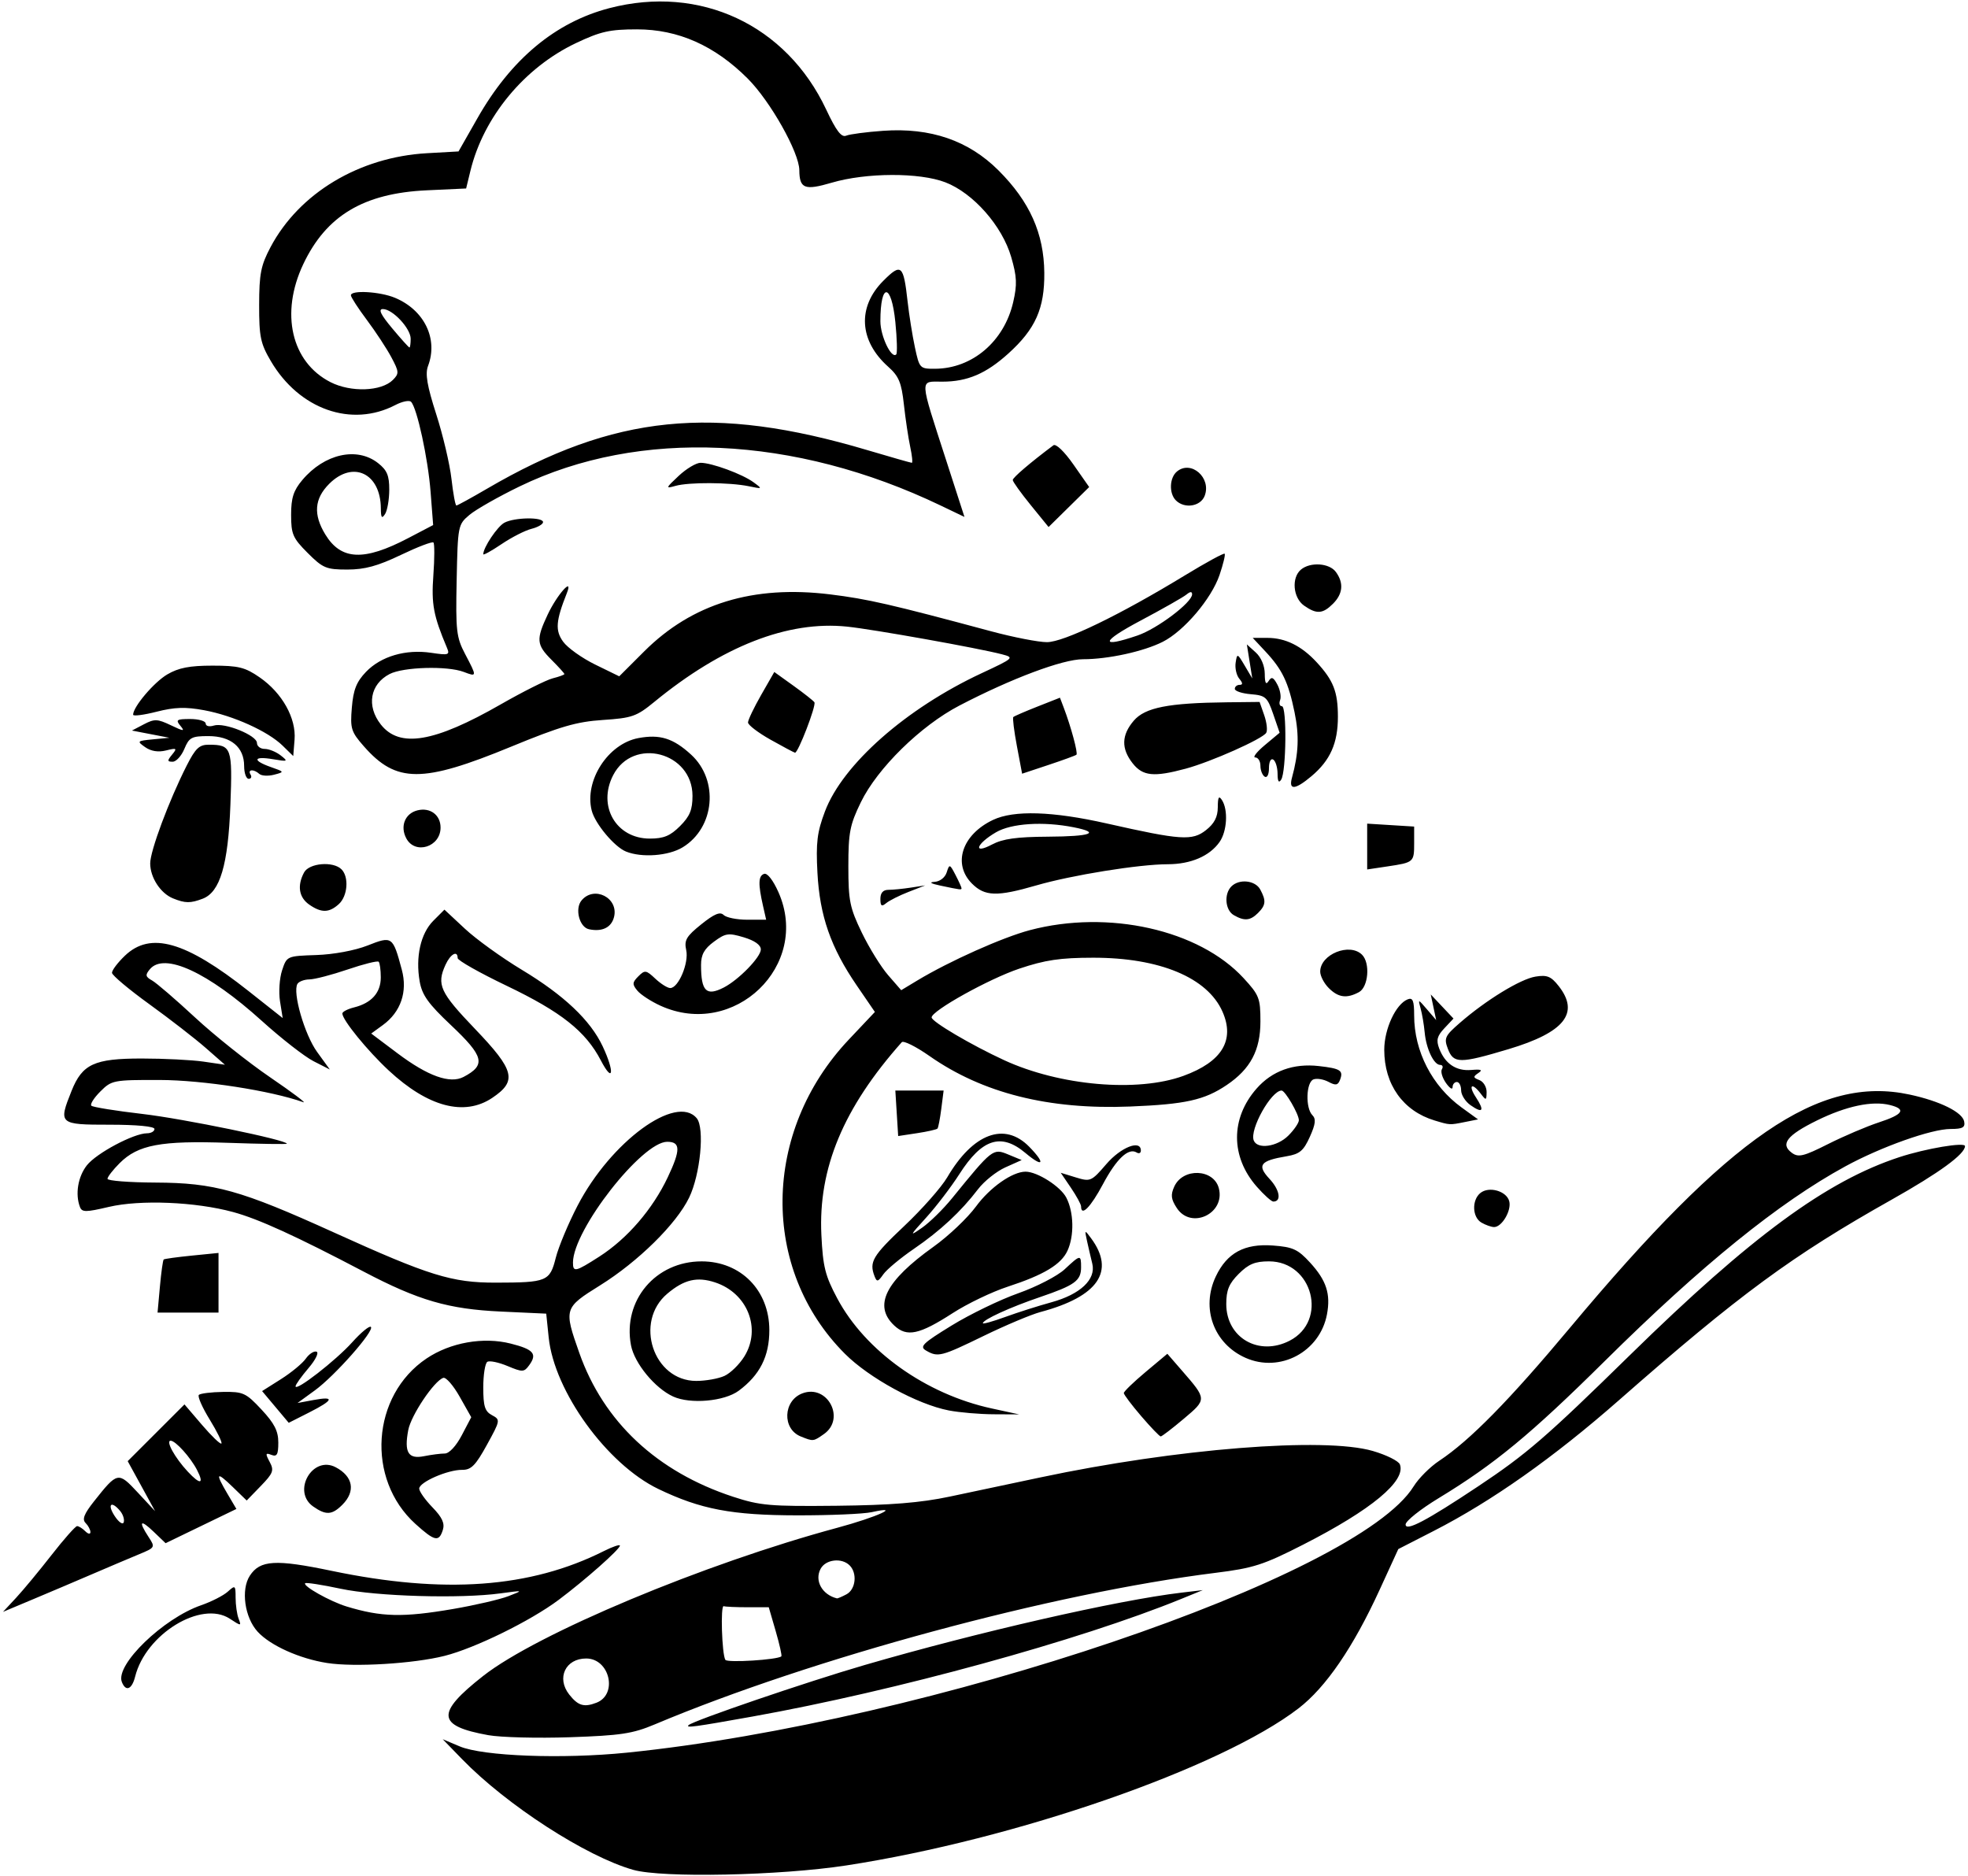 <svg width="300" height="286" viewBox="0 0 300 286" fill="none" xmlns="http://www.w3.org/2000/svg">
<path d="M96.532 285.024C89.356 282.995 77.233 275.153 70.414 268.127L67.485 265.109L70.088 266.207C73.634 267.701 85.723 268.155 95.533 267.162C141.562 262.5 206.966 240.367 215.496 226.565C216.253 225.34 218.002 223.591 219.382 222.678C224.056 219.585 230.073 213.462 239.368 202.341C263.766 173.151 277.283 163.875 291.094 166.844C295.729 167.841 299.144 169.526 299.418 170.953C299.593 171.861 299.177 172.09 297.35 172.09C294.429 172.09 286.759 174.812 281.316 177.78C271.187 183.304 259.416 192.83 244.609 207.486C233.345 218.635 227.813 223.2 219.307 228.364C216.536 230.046 214.27 231.852 214.27 232.377C214.27 233.484 217.419 231.827 225.336 226.558C232.721 221.642 235.7 219.067 248.444 206.582C266.907 188.494 278.447 180.014 289.54 176.384C293.581 175.061 299.542 174.059 299.542 174.702C299.542 175.919 295.626 178.776 288.334 182.88C273.19 191.401 265.115 197.34 246.816 213.412C236.836 222.178 227.422 228.823 218.538 233.372L213.155 236.128L210.309 242.333C206.287 251.103 202.117 257.199 197.949 260.405C186.122 269.505 154.804 280.381 128.998 284.352C118.901 285.906 100.964 286.277 96.532 285.024ZM286.402 171.091C290.128 169.873 290.641 169.077 288.111 168.442C285.395 167.76 281.437 168.597 276.964 170.799C272.389 173.051 271.342 174.407 273.154 175.732C274.15 176.46 274.939 176.268 278.671 174.389C281.066 173.183 284.545 171.699 286.402 171.091ZM74.437 264.492C66.579 263.079 66.41 261.158 73.645 255.472C81.862 249.016 107.343 238.353 127.635 232.881C133.65 231.258 137.653 229.442 132.883 230.499C131.641 230.774 126.524 230.993 121.512 230.985C111.562 230.97 106.798 230.065 100.357 226.965C92.531 223.198 84.49 212.09 83.642 203.873L83.267 200.24L76.352 199.921C68.356 199.552 63.797 198.225 55.443 193.835C45.137 188.42 39.404 185.804 35.537 184.753C29.789 183.191 21.38 182.844 16.583 183.971C13.079 184.794 12.5 184.796 12.189 183.984C11.439 182.03 11.882 179.36 13.243 177.629C14.694 175.785 20.375 172.759 22.408 172.747C23.034 172.744 23.547 172.448 23.547 172.09C23.547 171.697 20.835 171.439 16.712 171.439C8.981 171.439 8.881 171.35 10.909 166.283C12.545 162.194 14.375 161.35 21.594 161.35C24.995 161.35 29.242 161.563 31.033 161.824L34.287 162.299L31.358 159.732C29.747 158.32 25.881 155.323 22.768 153.073C19.654 150.823 17.091 148.671 17.072 148.29C17.053 147.909 17.936 146.738 19.033 145.686C22.938 141.945 28.277 143.468 37.878 151.06L43.093 155.183L42.686 152.638C42.462 151.237 42.604 149.11 43.001 147.909C43.721 145.736 43.743 145.727 48.225 145.577C50.853 145.49 54.098 144.886 56.022 144.128C59.792 142.642 59.88 142.704 61.253 147.819C62.153 151.17 61.097 154.257 58.374 156.241L56.588 157.542L60.609 160.565C65.237 164.043 68.6 165.243 70.67 164.154C74.115 162.342 73.792 161.024 68.726 156.249C65.293 153.012 64.343 151.685 63.978 149.616C63.317 145.864 64.121 142.286 66.059 140.348L67.749 138.657L70.872 141.569C72.589 143.17 76.492 145.986 79.545 147.826C85.976 151.703 90.001 155.513 91.873 159.496C93.722 163.429 93.477 165.258 91.587 161.631C89.279 157.202 85.541 154.241 77.234 150.263C73.125 148.295 69.763 146.396 69.763 146.043C69.763 144.811 68.664 145.415 67.915 147.06C66.53 150.099 67.06 151.251 72.41 156.838C78.466 163.162 78.869 164.775 75.037 167.35C70.788 170.203 65.24 168.736 59.261 163.177C55.99 160.136 52.188 155.465 52.188 154.488C52.188 154.222 52.993 153.804 53.978 153.558C56.64 152.894 58.046 151.315 58.046 148.989C58.046 147.852 57.901 146.776 57.724 146.599C57.547 146.422 55.424 146.951 53.005 147.775C50.587 148.599 47.966 149.281 47.182 149.291C46.397 149.3 45.572 149.604 45.347 149.968C44.56 151.242 46.422 157.702 48.34 160.35L50.278 163.025L47.792 161.757C46.424 161.059 42.88 158.296 39.916 155.617C31.703 148.192 25.026 145.113 22.844 147.743C22.113 148.623 22.165 148.885 23.184 149.455C23.845 149.826 26.791 152.36 29.729 155.088C32.667 157.816 37.824 161.925 41.189 164.221C44.553 166.516 46.819 168.219 46.224 168.006C41.34 166.256 30.895 164.638 24.376 164.622C17.282 164.605 17.017 164.656 15.298 166.375C14.323 167.348 13.706 168.324 13.925 168.543C14.144 168.763 17.65 169.329 21.715 169.801C27.985 170.53 43.726 173.773 43.726 174.336C43.726 174.435 39.698 174.375 34.775 174.202C24.532 173.843 21.04 174.497 18.237 177.3C17.219 178.318 16.387 179.392 16.387 179.688C16.387 179.984 19.682 180.241 23.71 180.26C32.71 180.3 36.654 181.403 50.886 187.858C65.454 194.464 68.874 195.525 75.573 195.515C83.379 195.502 83.816 195.321 84.721 191.726C85.141 190.061 86.638 186.479 88.05 183.765C93.126 174.009 103.096 166.704 106.212 170.458C107.441 171.94 106.759 179.032 105.047 182.56C103.095 186.585 97.282 192.309 91.468 195.933C85.97 199.36 85.931 199.487 88.312 206.235C92.019 216.74 100.15 224.343 111.748 228.149C115.865 229.5 117.387 229.633 127.518 229.525C135.785 229.436 140.316 229.07 144.767 228.13C148.087 227.429 154.319 226.11 158.615 225.199C179.321 220.808 201.854 219.017 209.266 221.172C211.336 221.774 213.194 222.695 213.396 223.22C214.364 225.744 209.054 230.148 198.648 235.453C192.587 238.543 191.076 239.029 185.303 239.748C160.473 242.839 123.834 252.74 99.817 262.848C96.442 264.268 94.638 264.542 86.897 264.807C81.948 264.976 76.342 264.834 74.437 264.492V264.492ZM90.915 259.551C94.218 258.284 92.951 252.805 89.356 252.805C86.196 252.805 84.794 255.784 86.771 258.297C88.115 260.006 89.018 260.279 90.915 259.551ZM119.11 252.477C119.22 252.376 118.833 250.652 118.25 248.644L117.189 244.994H113.98C112.216 244.994 110.568 244.921 110.32 244.832C109.81 244.648 110.042 252.151 110.573 253.011C110.866 253.484 118.526 253.005 119.11 252.477V252.477ZM129.041 243.019C130.448 242.265 130.714 239.811 129.519 238.615C128.308 237.405 125.865 237.692 125.092 239.136C124.131 240.933 125.311 243.075 127.576 243.641C127.689 243.669 128.348 243.389 129.041 243.019V243.019ZM91.36 191.544C95.623 188.808 99.49 184.323 101.801 179.434C103.77 175.27 103.749 174.043 101.71 174.043C97.856 174.043 87.372 187.463 87.344 192.432C87.336 193.972 87.701 193.891 91.36 191.544ZM104.968 262.963C105.696 262.271 123.025 256.355 131.79 253.806C149.056 248.784 170.323 243.925 180.096 242.769L183.351 242.384L180.096 243.713C164.579 250.049 136.528 257.746 114.711 261.653C105.83 263.243 104.482 263.424 104.968 262.963V262.963ZM18.569 256.369C17.566 253.757 24.881 246.688 30.653 244.692C32.234 244.145 34.065 243.211 34.721 242.618C35.854 241.593 35.915 241.64 35.915 243.538C35.915 244.639 36.12 246.075 36.371 246.729C36.813 247.881 36.769 247.881 35.028 246.74C30.686 243.895 22.219 249.077 20.598 255.572C20.106 257.542 19.161 257.913 18.569 256.369V256.369ZM49.874 253.493C45.663 252.835 41.215 250.834 39.279 248.727C37.29 246.563 36.696 242.305 38.087 240.183C39.651 237.795 41.993 237.657 50.56 239.446C67.686 243.021 80.832 242.066 92.057 236.429C93.4 235.755 94.498 235.383 94.498 235.602C94.498 236.153 89.191 240.851 85.154 243.874C80.866 247.084 72.418 251.231 67.776 252.404C63.067 253.595 54.036 254.144 49.874 253.493V253.493ZM69.087 245.255C72.421 244.682 76.207 243.804 77.501 243.305C79.838 242.401 79.831 242.399 76.272 242.881C70.136 243.714 57.425 243.343 51.923 242.171C49.093 241.569 46.661 241.191 46.519 241.333C46.108 241.744 50.341 244.119 52.839 244.879C58.144 246.494 61.43 246.57 69.087 245.255V245.255ZM2.45 243.556C3.545 242.378 5.982 239.437 7.866 237.02C9.75 234.604 11.5 232.627 11.756 232.627C12.012 232.627 12.572 232.978 13.002 233.408C13.436 233.842 13.783 233.9 13.783 233.538C13.783 233.18 13.45 232.554 13.044 232.148C12.492 231.597 12.817 230.763 14.321 228.863C17.92 224.319 18.015 224.3 20.994 227.5L23.645 230.348L21.556 226.536L19.466 222.724L23.794 218.4L28.121 214.075L30.793 217.198C32.263 218.916 33.594 220.193 33.751 220.035C33.908 219.878 33.107 218.239 31.971 216.392C30.834 214.545 30.088 212.85 30.313 212.625C30.537 212.401 32.203 212.196 34.014 212.17C37.071 212.126 37.492 212.319 39.866 214.863C41.835 216.974 42.424 218.13 42.424 219.888C42.424 221.723 42.217 222.092 41.372 221.767C40.464 221.419 40.427 221.565 41.106 222.834C41.804 224.137 41.65 224.555 39.751 226.514L37.608 228.725L35.459 226.643C32.967 224.226 32.775 224.484 34.673 227.701L36.036 230.011L30.64 232.62L25.245 235.23L23.419 233.481C21.379 231.526 21.059 231.856 22.646 234.278C23.684 235.862 23.663 235.899 21.182 236.925C19.797 237.497 16.614 238.847 14.108 239.925C11.602 241.002 7.506 242.742 5.005 243.791L0.458 245.698L2.45 243.556ZM18.321 230.326C16.96 228.686 16.299 229.285 17.481 231.088C18.1 232.032 18.72 232.462 18.86 232.043C18.999 231.624 18.757 230.851 18.321 230.326ZM30.028 224.057C29.039 222.143 26.753 219.608 26.014 219.608C25.218 219.608 26.663 222.218 28.624 224.32C30.54 226.375 31.164 226.258 30.028 224.057ZM63.333 232.296C55.76 225.454 56.613 212.722 65.022 207.074C68.651 204.637 73.674 203.747 77.85 204.803C81.352 205.688 81.933 206.372 80.662 208.11C79.886 209.172 79.654 209.18 77.37 208.225C76.019 207.661 74.633 207.372 74.291 207.583C73.949 207.795 73.669 209.551 73.669 211.487C73.669 214.361 73.912 215.136 74.995 215.715C76.297 216.413 76.284 216.493 74.219 220.248C72.495 223.385 71.82 224.067 70.452 224.05C68.26 224.024 63.905 225.925 63.905 226.909C63.905 227.334 64.812 228.619 65.922 229.764C67.409 231.298 67.825 232.205 67.505 233.212C66.911 235.086 66.264 234.944 63.333 232.296V232.296ZM67.801 221.561C68.469 221.561 69.526 220.429 70.384 218.794L71.837 216.028L70.076 212.906C69.108 211.189 67.983 209.894 67.575 210.028C66.176 210.488 62.656 215.735 62.232 217.992C61.592 221.403 62.228 222.449 64.647 221.966C65.76 221.743 67.18 221.561 67.801 221.561ZM47.74 229.635C44.461 227.339 47.64 221.797 51.17 223.653C53.834 225.054 54.237 227.322 52.188 229.372C50.614 230.945 49.689 231 47.74 229.635V229.635ZM122.058 218.958C119.21 217.81 119.373 213.508 122.307 212.393C126.131 210.939 128.949 216.248 125.598 218.595C123.968 219.737 123.985 219.735 122.058 218.958ZM173.967 215.865C172.509 214.165 171.315 212.581 171.313 212.346C171.31 212.11 172.803 210.667 174.629 209.138L177.949 206.358L180.17 208.915C183.99 213.313 183.989 213.282 180.446 216.27C178.693 217.748 177.114 218.957 176.938 218.957C176.762 218.957 175.425 217.566 173.967 215.865V215.865ZM41.984 214.462L39.954 212.044L42.825 210.228C44.404 209.229 46.109 207.823 46.612 207.103C47.116 206.384 47.852 205.903 48.247 206.035C48.65 206.169 48.112 207.273 47.023 208.547C45.955 209.798 45.069 211.04 45.054 211.307C45.006 212.189 51.194 207.385 53.695 204.598C55.043 203.097 56.322 202.045 56.538 202.26C57.118 202.84 51.048 209.717 47.997 211.937L45.353 213.859L47.794 213.406C51.082 212.797 50.866 213.408 47.125 215.304L44.014 216.88L41.984 214.462ZM144.62 214.992C139.841 214.065 132.488 210.051 128.793 206.352C115.892 193.436 116.155 172.471 129.393 158.461L133.367 154.254L130.601 150.213C126.637 144.424 124.958 139.608 124.609 133.034C124.366 128.437 124.559 126.858 125.751 123.696C128.459 116.512 138.105 107.999 149.627 102.623C154.57 100.317 154.656 100.238 152.757 99.74C149.163 98.798 133.174 95.939 129.136 95.517C120.117 94.575 110.105 98.488 99.706 107.02C97.042 109.206 96.335 109.453 91.895 109.746C87.876 110.012 85.405 110.732 77.919 113.815C64.363 119.399 60.41 119.389 55.467 113.76C53.518 111.54 53.369 111.061 53.635 107.854C53.861 105.134 54.336 103.935 55.792 102.415C58.072 100.036 61.865 98.927 65.739 99.508C68.383 99.904 68.597 99.837 68.138 98.751C66.069 93.848 65.74 92.095 66.061 87.686C66.247 85.12 66.252 82.873 66.072 82.693C65.892 82.513 63.655 83.368 61.1 84.592C57.584 86.277 55.602 86.818 52.943 86.818C49.731 86.818 49.215 86.602 46.904 84.291C44.637 82.024 44.377 81.426 44.377 78.482C44.377 75.892 44.736 74.774 46.082 73.175C49.452 69.169 54.414 68.06 57.633 70.592C59.001 71.668 59.346 72.491 59.338 74.66C59.333 76.156 59.044 77.819 58.697 78.356C58.207 79.114 58.064 78.922 58.056 77.499C58.027 72.136 53.808 70.126 50.185 73.749C47.918 76.016 47.732 78.421 49.587 81.464C51.99 85.405 55.469 85.564 62.2 82.04L66.029 80.035L65.639 74.979C65.248 69.902 63.578 62.197 62.663 61.25C62.394 60.971 61.319 61.189 60.273 61.734C53.592 65.22 45.617 62.408 41.284 55.037C39.708 52.356 39.496 51.333 39.504 46.46C39.512 41.737 39.766 40.451 41.239 37.672C45.611 29.429 54.776 23.931 65.111 23.352L69.897 23.084L72.785 18.011C77.896 9.028 84.662 3.386 92.894 1.242C106.723 -2.36 119.868 3.784 125.94 16.689C127.478 19.959 128.263 20.986 128.993 20.68C129.532 20.454 132.071 20.12 134.633 19.938C141.862 19.426 147.654 21.419 152.224 25.989C156.972 30.737 159.135 35.577 159.192 41.578C159.243 47.015 157.846 50.153 153.708 53.891C150.31 56.961 147.458 58.177 143.652 58.177C140.132 58.177 140.089 57.34 144.269 70.277L147.022 78.797L143.38 77.051C121.1 66.37 97.456 65.301 79.201 74.148C75.979 75.71 72.543 77.662 71.565 78.485C69.816 79.959 69.784 80.121 69.612 88.445C69.453 96.153 69.568 97.156 70.902 99.694C72.728 103.168 72.726 103.196 70.697 102.424C68.191 101.471 61.487 101.66 59.395 102.742C56.408 104.286 55.829 107.611 58.054 110.439C60.903 114.061 66.191 113.178 76.29 107.392C79.701 105.438 83.289 103.64 84.264 103.395C85.239 103.15 86.036 102.858 86.036 102.745C86.036 102.633 85.158 101.662 84.084 100.588C81.767 98.271 81.699 97.485 83.489 93.679C84.914 90.646 87.443 87.809 86.413 90.398C84.723 94.646 84.611 96.106 85.846 97.815C86.519 98.748 88.718 100.316 90.733 101.301L94.395 103.091L98.189 99.302C105.491 92.013 114.796 89.158 126.549 90.603C132.272 91.306 135.793 92.113 151.095 96.23C154.477 97.139 158.3 97.884 159.591 97.884C162.163 97.884 170.69 93.758 180.62 87.708C183.823 85.757 186.552 84.269 186.685 84.402C186.818 84.535 186.466 85.996 185.904 87.648C184.669 91.272 180.486 96.194 177.25 97.831C174.331 99.307 168.933 100.487 165.1 100.487C161.998 100.487 154.198 103.41 146.248 107.551C140.345 110.625 133.75 117.097 131.223 122.294C129.554 125.725 129.323 126.911 129.323 132.058C129.323 137.291 129.541 138.367 131.366 142.147C132.49 144.474 134.302 147.403 135.394 148.656L137.379 150.935L139.86 149.44C144.746 146.498 152.83 142.885 156.988 141.784C168.945 138.621 182.771 141.719 189.559 149.084C191.954 151.682 192.138 152.156 192.138 155.706C192.138 160.09 190.618 162.952 186.992 165.396C183.592 167.686 180.716 168.326 172.285 168.668C159.867 169.17 149.773 166.63 141.692 160.97C139.625 159.522 137.722 158.575 137.463 158.867C128.562 168.875 124.719 178.091 125.211 188.247C125.446 193.099 125.789 194.466 127.644 197.939C131.922 205.949 141.148 212.517 151.176 214.691L155.361 215.599L151.455 215.579C149.307 215.569 146.231 215.304 144.62 214.992H144.62ZM180.403 163.993C186.277 161.854 188.279 158.557 186.351 154.199C184.057 149.012 176.769 145.977 166.633 145.985C161.615 145.99 159.324 146.329 155.386 147.651C150.767 149.201 142.016 154.068 142.016 155.087C142.016 155.731 148.082 159.305 153.082 161.608C161.551 165.509 173.4 166.543 180.403 163.993ZM173.395 96.872C176.406 95.846 181.723 91.837 181.723 90.593C181.723 90.139 181.436 90.151 180.859 90.63C180.384 91.025 177.235 92.812 173.862 94.603C167.811 97.815 167.598 98.847 173.395 96.872V96.872ZM74.266 74.481C93.601 63.189 108.78 61.65 132.194 68.606C135.784 69.672 138.845 70.545 138.997 70.545C139.15 70.545 139.039 69.446 138.751 68.104C138.463 66.761 138.029 63.857 137.787 61.651C137.419 58.309 137.019 57.348 135.394 55.9C130.951 51.941 130.662 46.792 134.658 42.797C137.389 40.065 137.728 40.355 138.354 45.96C138.583 48.011 139.086 51.16 139.471 52.957C140.158 56.162 140.217 56.224 142.559 56.21C148.225 56.176 153.069 52.04 154.45 46.059C155.071 43.369 155.018 42.178 154.145 39.174C152.765 34.427 148.363 29.432 144.114 27.793C140.18 26.275 132.052 26.301 126.786 27.849C122.656 29.063 121.869 28.758 121.848 25.937C121.827 23.231 117.428 15.424 113.981 11.977C108.951 6.947 103.389 4.475 97.102 4.475C92.96 4.475 91.554 4.791 87.821 6.559C79.934 10.295 73.706 17.827 71.71 26.041L71.056 28.73L65.04 29.01C55.431 29.458 49.729 32.871 46.228 40.27C42.688 47.753 44.408 55.204 50.378 58.25C53.481 59.833 58.133 59.67 59.886 57.918C60.858 56.946 60.84 56.675 59.656 54.455C58.95 53.13 57.273 50.578 55.931 48.782C54.588 46.987 53.49 45.291 53.49 45.013C53.49 44.186 57.923 44.438 60.213 45.395C64.685 47.264 66.818 51.66 65.251 55.781C64.794 56.984 65.101 58.794 66.503 63.154C67.525 66.332 68.568 70.76 68.821 72.993C69.073 75.227 69.411 77.054 69.571 77.054C69.731 77.054 71.843 75.896 74.266 74.481V74.481ZM136.487 49.102C135.884 43.097 134.205 43.002 134.205 48.972C134.205 51.225 135.892 54.755 136.62 54.026C136.801 53.846 136.741 51.63 136.487 49.102V49.102ZM62.603 51.638C62.603 50.059 59.846 47.111 58.369 47.111C57.627 47.111 58.03 47.948 59.779 50.04C61.126 51.651 62.312 52.969 62.415 52.969C62.518 52.969 62.603 52.37 62.603 51.638V51.638ZM102.623 212.878C99.836 211.613 96.701 207.8 96.185 205.048C94.906 198.231 99.94 192.264 106.965 192.272C112.929 192.279 117.27 196.689 117.277 202.75C117.281 206.736 115.833 209.604 112.61 211.991C110.421 213.612 105.251 214.072 102.623 212.878ZM110.432 209.732C111.352 209.313 112.72 207.975 113.471 206.76C116.091 202.521 113.953 197.11 109.014 195.48C106.266 194.573 104.289 195.037 101.731 197.19C96.617 201.493 99.596 210.495 106.135 210.495C107.577 210.495 109.511 210.152 110.432 209.732ZM189.86 206.972C185.013 204.818 183.042 199.405 185.34 194.562C187.041 190.977 189.708 189.533 194.035 189.854C197.092 190.081 197.846 190.427 199.711 192.462C202.192 195.17 202.866 197.234 202.282 200.344C201.209 206.063 195.122 209.311 189.86 206.972V206.972ZM196.6 204.36C202.475 201.322 200.109 192.269 193.44 192.269C191.319 192.269 190.326 192.679 188.833 194.172C187.341 195.664 186.931 196.658 186.931 198.778C186.931 203.924 191.899 206.791 196.6 204.36ZM141.159 205.862C140.133 205.265 140.649 204.761 145.065 202.05C147.863 200.331 152.439 198.116 155.233 197.128C158.026 196.139 161.206 194.495 162.299 193.474C164.706 191.226 164.799 191.214 164.799 193.165C164.799 195.223 163.851 195.91 158.498 197.731C153.964 199.273 149.828 201.167 149.828 201.702C149.828 201.859 151.365 201.428 153.245 200.743C155.125 200.058 158.287 199.052 160.273 198.507C164.682 197.298 167.096 195.021 166.509 192.628C166.284 191.714 165.924 190.161 165.707 189.177C165.324 187.433 165.339 187.421 166.318 188.742C170.053 193.778 167.408 197.64 158.613 199.99C157.18 200.373 153.279 202.015 149.944 203.638C143.452 206.798 142.976 206.918 141.159 205.862V205.862ZM136.321 202.052C133.094 199.03 134.961 195.282 142.301 190.044C144.578 188.419 147.497 185.652 148.787 183.894C150.916 180.993 154.33 178.599 156.337 178.599C158.128 178.599 161.669 180.857 162.549 182.56C163.693 184.771 163.775 188.344 162.735 190.627C161.772 192.74 159.143 194.326 153.609 196.134C151.214 196.916 147.449 198.724 145.242 200.15C140.141 203.447 138.242 203.852 136.321 202.052V202.052ZM24.376 196.123C24.573 193.947 24.834 192.084 24.954 191.983C25.075 191.882 27.005 191.617 29.242 191.393L33.311 190.987V195.533V200.08H28.664H24.017L24.376 196.123ZM133.31 194.523C132.476 192.351 133.02 191.433 137.841 186.882C140.557 184.319 143.507 180.979 144.396 179.461C148.33 172.749 153.14 170.96 156.903 174.81C159.435 177.399 159.034 178.039 156.315 175.751C152.617 172.64 149.7 173.571 146.252 178.962C144.992 180.931 142.718 183.911 141.199 185.583C138.626 188.415 138.582 188.522 140.563 187.139C141.733 186.322 143.784 184.309 145.12 182.665C151.258 175.113 151.377 175.02 153.671 175.97L155.745 176.829L153.266 177.939C151.902 178.549 150.026 180.046 149.095 181.265C146.484 184.685 143.344 187.603 139.288 190.38C137.25 191.775 135.163 193.516 134.65 194.249C133.832 195.416 133.666 195.45 133.31 194.523V194.523ZM225.824 186.358C224.432 185.548 224.333 182.956 225.653 181.861C226.959 180.777 229.658 181.539 230.068 183.107C230.439 184.526 228.933 187.072 227.74 187.042C227.313 187.031 226.45 186.723 225.824 186.358V186.358ZM179.393 184.144C178.507 182.791 178.429 182.134 179.005 180.869C180.325 177.971 185.019 178.15 185.798 181.127C186.809 184.996 181.568 187.464 179.393 184.144V184.144ZM164.799 183.898C164.799 183.589 164.101 182.309 163.249 181.053L161.698 178.768L163.996 179.474C166.222 180.157 166.368 180.093 168.656 177.436C170.876 174.859 173.912 173.673 173.912 175.383C173.912 175.762 173.625 175.895 173.275 175.678C172.029 174.908 170.197 176.629 168.125 180.516C166.259 184.017 164.799 185.502 164.799 183.898V183.898ZM191.582 180.886C187.581 176.329 187.567 170.471 191.547 165.937C193.915 163.24 197.164 162.063 201.035 162.499C204.352 162.873 204.818 163.176 204.27 164.604C203.951 165.436 203.609 165.495 202.512 164.908C201.762 164.507 200.733 164.338 200.224 164.534C199.098 164.965 198.978 168.906 200.058 169.985C200.636 170.564 200.543 171.352 199.666 173.298C198.709 175.421 198.116 175.917 196.14 176.248C192.08 176.928 191.571 177.603 193.533 179.708C195.091 181.379 195.385 183.156 194.104 183.156C193.813 183.156 192.678 182.134 191.582 180.886H191.582ZM196.399 173.096C197.278 172.217 197.997 171.164 197.997 170.755C197.997 169.829 195.905 166.232 195.366 166.232C193.784 166.232 190.471 172.153 191.115 173.83C191.655 175.236 194.678 174.817 196.399 173.096ZM136.7 169.699L136.484 166.23L140.164 166.23L143.845 166.231L143.492 168.997C143.298 170.519 143.036 171.883 142.91 172.028C142.783 172.174 141.383 172.49 139.798 172.731L136.917 173.168L136.7 169.698V169.699ZM218.691 170.796C213.887 169.348 211.015 165.318 211.015 160.026C211.015 156.823 212.789 153.02 214.609 152.322C215.368 152.03 215.572 152.551 215.572 154.779C215.572 160.247 218.308 165.556 222.806 168.814L225.313 170.63L223.29 171.034C220.97 171.499 221.033 171.502 218.691 170.796ZM224.157 168.458C223.373 167.909 222.732 166.89 222.732 166.195C222.732 165.499 222.439 164.93 222.081 164.93C221.723 164.93 221.43 165.288 221.43 165.725C221.43 166.163 220.974 165.87 220.416 165.073C219.858 164.277 219.583 163.333 219.804 162.976C220.024 162.618 219.905 162.326 219.539 162.326C218.577 162.326 217.409 159.878 217.177 157.372C217.066 156.183 216.788 154.542 216.558 153.724C216.147 152.258 216.161 152.26 217.535 153.864L218.929 155.491L218.516 153.538L218.103 151.586L219.836 153.422L221.569 155.259L220.177 156.741C219.07 157.919 218.908 158.55 219.388 159.814C220.277 162.152 221.979 163.294 224.278 163.096C225.796 162.965 226.069 163.084 225.354 163.565C224.53 164.119 224.553 164.269 225.517 164.639C226.133 164.875 226.628 165.697 226.617 166.464C226.597 167.762 226.536 167.78 225.731 166.72C224.376 164.934 223.757 165.387 224.987 167.264C226.345 169.337 226.039 169.776 224.157 168.458V168.458ZM220.717 159.885C220.096 158.253 220.256 157.903 222.523 155.93C226.526 152.446 231.766 149.238 234.066 148.865C235.837 148.578 236.437 148.822 237.602 150.303C240.841 154.42 238.503 157.364 229.966 159.92C222.527 162.147 221.576 162.143 220.717 159.885V159.885ZM100.682 153.302C99.25 152.65 97.664 151.617 97.158 151.005C96.359 150.04 96.379 149.752 97.307 148.823C98.3 147.831 98.487 147.857 99.897 149.181C100.733 149.967 101.757 150.609 102.172 150.609C103.422 150.609 105.034 146.782 104.606 144.831C104.273 143.317 104.613 142.734 106.898 140.898C108.871 139.312 109.772 138.934 110.306 139.468C110.705 139.868 112.328 140.194 113.912 140.194H116.793L116.313 138.079C115.552 134.725 115.593 133.512 116.478 133.205C116.97 133.034 117.856 134.169 118.674 136.016C123.608 147.171 111.911 158.409 100.682 153.302V153.302ZM110.326 150.531C112.598 149.366 115.979 145.894 115.979 144.726C115.979 144.041 115.043 143.375 113.382 142.877C111.033 142.173 110.597 142.237 108.825 143.547C107.35 144.638 106.866 145.515 106.866 147.098C106.866 151.102 107.666 151.895 110.326 150.531ZM202.553 150.609C201.837 149.893 201.251 148.767 201.251 148.106C201.251 145.462 205.747 143.648 207.63 145.532C208.902 146.804 208.596 150.465 207.152 151.237C205.284 152.237 204.007 152.063 202.553 150.609ZM89.78 141.645C88.32 141.332 87.596 138.524 88.647 137.257C90.569 134.941 94.335 136.861 93.602 139.783C93.2 141.384 91.783 142.074 89.78 141.645ZM188.07 139.491C186.762 138.73 186.561 136.268 187.712 135.117C188.908 133.921 191.362 134.188 192.115 135.595C193.031 137.306 192.966 137.972 191.766 139.171C190.589 140.348 189.677 140.427 188.07 139.491V139.491ZM47.125 137.879C45.563 136.785 45.28 134.995 46.352 132.991C47.125 131.548 50.786 131.241 52.058 132.513C53.225 133.681 53 136.592 51.648 137.815C50.163 139.16 48.977 139.176 47.125 137.879V137.879ZM134.205 137.019C134.205 136.102 134.616 135.638 135.426 135.638C136.097 135.638 137.635 135.486 138.843 135.3L141.04 134.962L138.505 135.95C137.11 136.493 135.572 137.266 135.087 137.669C134.392 138.246 134.205 138.108 134.205 137.019V137.019ZM26.383 136.945C24.472 136.174 22.896 133.76 22.896 131.604C22.896 129.698 25.752 122.044 28.448 116.722C29.806 114.043 30.375 113.508 31.857 113.516C35.303 113.535 35.452 113.957 35.121 122.708C34.776 131.828 33.548 135.983 30.899 136.99C29.024 137.703 28.242 137.695 26.383 136.945V136.945ZM148.171 134.691C145.173 131.693 146.647 127.223 151.373 124.98C154.554 123.47 160.442 123.655 168.715 125.522C180.023 128.075 181.742 128.19 183.839 126.538C185.114 125.534 185.632 124.533 185.639 123.06C185.647 121.485 185.799 121.225 186.28 121.968C187.239 123.453 187.052 126.712 185.915 128.336C184.405 130.493 181.524 131.732 178.013 131.736C173.636 131.741 163.377 133.394 157.966 134.966C151.997 136.699 150.127 136.647 148.171 134.691V134.691ZM159.751 127.536C166.332 127.5 167.873 126.934 163.66 126.101C159.017 125.182 154.175 125.496 151.827 126.867C148.796 128.637 148.254 130.299 151.22 128.73C152.867 127.858 154.976 127.563 159.751 127.536V127.536ZM143.318 134.987C141.885 134.685 141.567 134.475 142.461 134.422C143.283 134.372 144.064 133.762 144.314 132.975C144.726 131.674 144.786 131.692 145.659 133.374C146.162 134.343 146.573 135.249 146.573 135.387C146.573 135.667 146.515 135.66 143.318 134.987V134.987ZM208.411 129.04L208.41 125.548L211.991 125.771L215.572 125.994V128.499C215.572 131.431 215.533 131.465 211.504 132.068L208.412 132.531L208.412 129.04H208.411ZM95.422 129.8C93.652 129.084 90.699 125.548 90.196 123.541C89.056 118.999 92.679 113.378 97.307 112.509C100.595 111.892 102.622 112.528 105.354 115.031C109.62 118.94 108.961 126.171 104.068 129.155C101.907 130.473 97.836 130.776 95.422 129.8ZM103.662 125.924C105.154 124.432 105.564 123.438 105.564 121.317C105.564 114.648 96.511 112.282 93.473 118.157C91.042 122.859 93.909 127.827 99.055 127.827C101.176 127.827 102.169 127.416 103.662 125.924V125.924ZM61.939 127.802C60.955 125.964 61.732 124.001 63.631 123.524C65.569 123.038 67.159 124.221 67.159 126.149C67.159 129.099 63.289 130.325 61.939 127.802V127.802ZM196.945 118.551C197.963 114.837 198.071 112.114 197.338 108.562C196.393 103.978 195.473 102.059 192.896 99.3L190.965 97.233H193.211C195.934 97.233 198.398 98.448 200.684 100.918C203.27 103.712 203.948 105.446 203.948 109.262C203.948 113.283 202.782 115.905 199.923 118.311C197.427 120.411 196.412 120.493 196.945 118.551V118.551ZM194.752 117.938C194.745 116.975 194.449 116.006 194.091 115.784C193.72 115.555 193.44 116.116 193.44 117.086C193.44 118.057 193.16 118.617 192.789 118.388C192.431 118.167 192.138 117.417 192.138 116.722C192.138 116.027 191.783 115.459 191.349 115.459C190.915 115.459 191.574 114.611 192.814 113.575L195.067 111.692L194.091 108.856C193.196 106.256 192.911 106.004 190.674 105.818C189.331 105.707 188.233 105.341 188.233 105.005C188.233 104.668 188.561 104.393 188.963 104.393C189.48 104.393 189.466 104.118 188.913 103.452C188.484 102.935 188.236 101.837 188.361 101.011C188.583 99.559 188.628 99.574 189.744 101.464L190.897 103.417L190.483 100.822L190.069 98.227L191.429 99.458C192.244 100.196 192.793 101.497 192.799 102.704C192.806 104.113 192.981 104.447 193.38 103.817C193.834 103.1 194.109 103.21 194.722 104.356C195.146 105.148 195.333 106.213 195.138 106.722C194.942 107.231 195.066 107.648 195.413 107.648C196.178 107.648 196.081 117.609 195.305 118.834C194.936 119.414 194.758 119.126 194.752 117.938H194.752ZM37.216 116.761C37.216 113.888 35.201 112.204 31.762 112.204C29.209 112.204 28.828 112.408 28.103 114.157C27.659 115.231 26.855 116.11 26.317 116.11C25.482 116.11 25.47 115.952 26.234 115.025C27.04 114.047 26.95 113.985 25.311 114.393C24.126 114.689 23.024 114.515 22.137 113.895C20.836 112.983 20.885 112.933 23.302 112.701L25.825 112.459L22.969 111.909L20.113 111.358L21.93 110.406C23.548 109.558 23.997 109.574 26.042 110.549C28.035 111.499 28.226 111.509 27.49 110.622C26.746 109.726 26.931 109.6 29 109.6C30.297 109.6 31.358 109.913 31.358 110.295C31.358 110.681 31.907 110.816 32.591 110.599C34.207 110.086 39.169 112.087 39.169 113.251C39.169 113.749 39.699 114.157 40.347 114.157C40.994 114.157 42.093 114.603 42.788 115.148C43.965 116.072 43.885 116.111 41.61 115.727C38.609 115.219 38.42 115.914 41.285 116.922C43.385 117.66 43.388 117.669 41.773 118.091C40.878 118.325 39.867 118.268 39.527 117.964C38.67 117.198 37.703 117.27 38.193 118.063C38.414 118.421 38.285 118.714 37.906 118.714C37.527 118.714 37.216 117.835 37.216 116.761V116.761ZM155.018 113.739C154.582 111.431 154.335 109.433 154.468 109.3C154.601 109.167 156.255 108.449 158.144 107.705L161.579 106.351L162.149 107.852C163.264 110.783 164.353 114.82 164.09 115.045C163.943 115.17 162.02 115.872 159.816 116.604L155.809 117.936L155.018 113.739ZM172.657 116.347C170.893 114.104 170.951 112.041 172.841 109.844C174.559 107.847 178.1 107.15 187.03 107.052L192.011 106.997L192.718 109.024C193.106 110.139 193.242 111.348 193.018 111.709C192.441 112.643 184.605 116.131 180.747 117.17C175.882 118.481 174.201 118.31 172.657 116.347V116.347ZM43.075 113.653C40.844 111.469 35.543 109.077 31.12 108.26C28.28 107.735 26.623 107.787 23.866 108.49C21.9 108.99 20.292 109.195 20.292 108.945C20.292 107.745 23.474 103.992 25.502 102.801C27.219 101.792 28.91 101.464 32.39 101.464C36.367 101.464 37.36 101.712 39.598 103.263C43.014 105.63 45.164 109.473 44.903 112.742L44.702 115.247L43.075 113.653ZM117.444 112.741C115.564 111.684 114.026 110.508 114.026 110.127C114.026 109.745 114.928 107.858 116.029 105.932L118.033 102.432L120.965 104.537C122.578 105.696 124.01 106.826 124.148 107.049C124.453 107.543 121.644 114.834 121.187 114.734C121.008 114.695 119.323 113.798 117.444 112.741V112.741ZM198.792 92.314C197.101 91.129 196.839 88.049 198.324 86.816C199.759 85.625 202.647 85.826 203.641 87.186C204.864 88.859 204.715 90.515 203.204 92.025C201.637 93.592 200.704 93.653 198.792 92.314V92.314ZM73.669 84.485C73.669 83.457 75.815 80.251 76.887 79.677C78.424 78.855 82.782 78.788 82.782 79.587C82.782 79.906 81.987 80.367 81.016 80.611C80.045 80.854 77.995 81.901 76.46 82.937C74.925 83.973 73.669 84.67 73.669 84.485V84.485ZM157.114 76.98C155.613 75.134 154.384 73.419 154.384 73.17C154.384 72.797 157.044 70.525 160.579 67.878C160.963 67.591 162.244 68.82 163.637 70.812L166.033 74.241L162.939 77.288L159.844 80.336L157.114 76.98ZM179.25 76.273C178.179 75.202 178.268 72.823 179.414 71.872C181.573 70.081 184.703 72.837 183.635 75.589C183.008 77.206 180.563 77.587 179.25 76.273V76.273ZM103.459 72.536C104.628 71.441 106.129 70.545 106.795 70.545C108.494 70.545 113.145 72.254 114.863 73.51C116.275 74.541 116.259 74.554 114.111 74.112C111.192 73.512 104.989 73.486 102.961 74.064C101.425 74.502 101.454 74.415 103.459 72.536V72.536Z" fill="black"/>
</svg>
